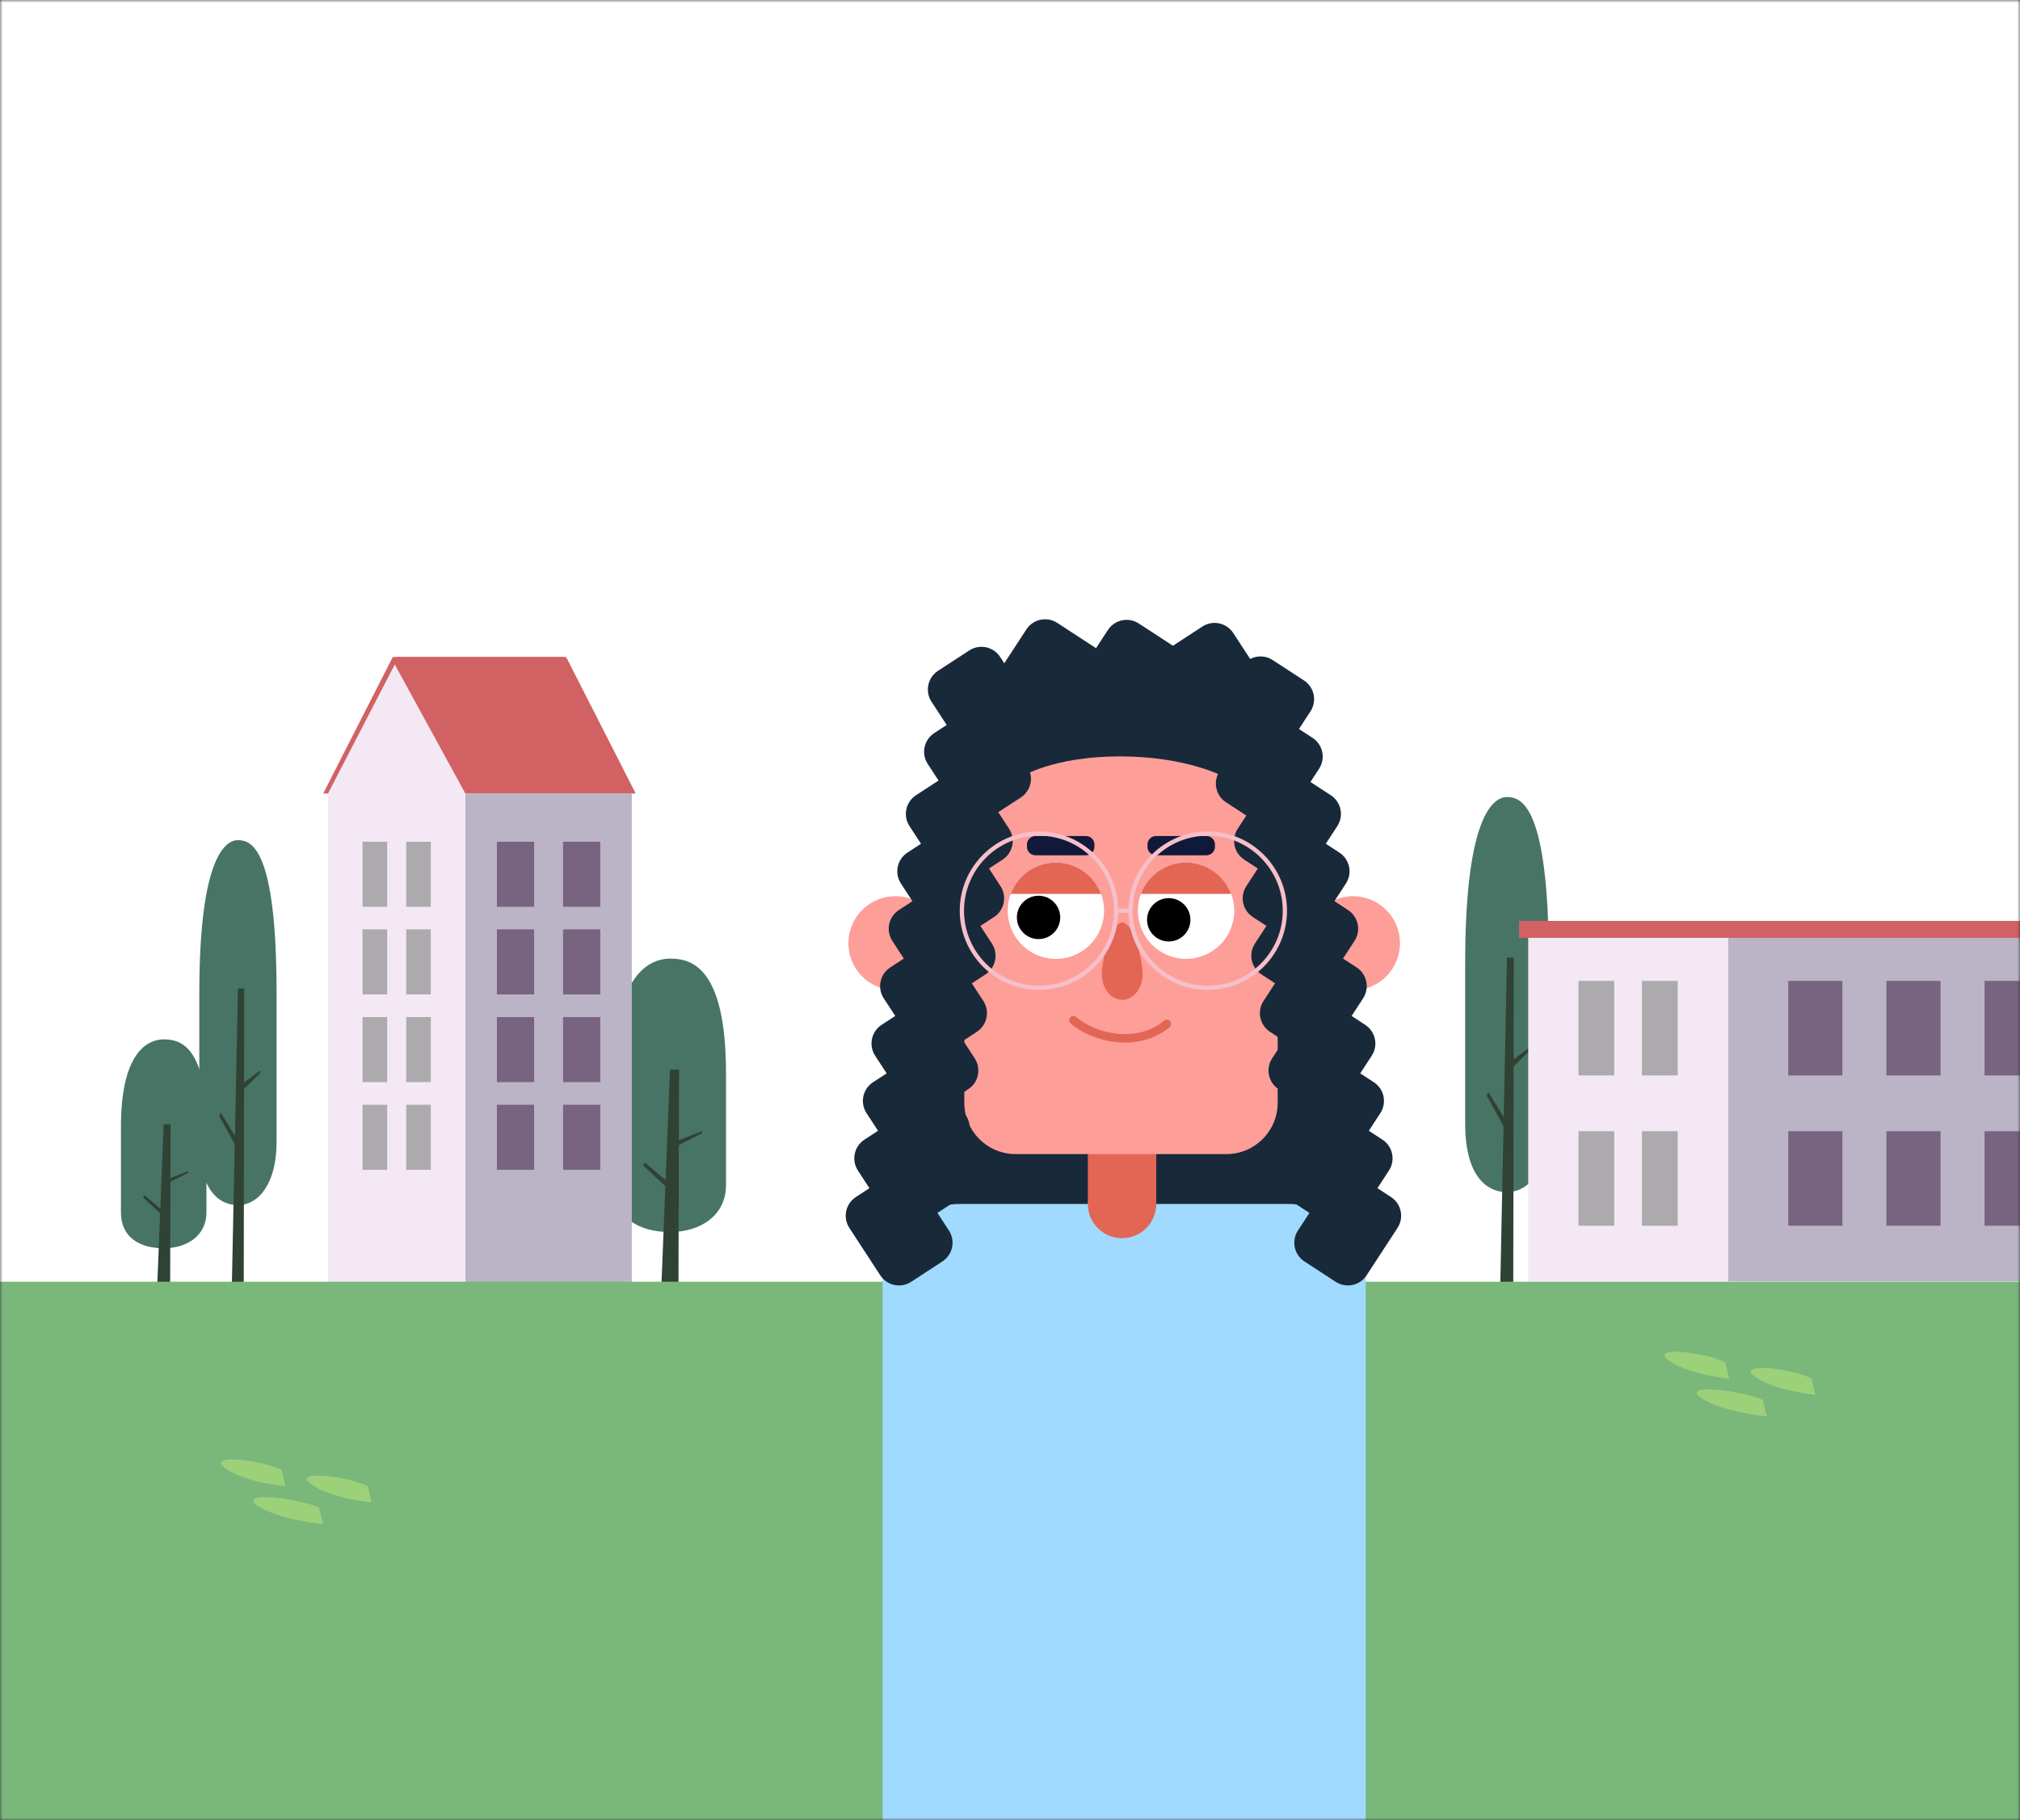 <svg width="375" height="338" viewBox="0 0 375 338" fill="none" xmlns="http://www.w3.org/2000/svg">
<rect x="0" y="0" width="375" height="338" fill="#333333" stroke="none"/>
<mask id="mask0_412_11" style="mask-type:alpha" maskUnits="userSpaceOnUse" x="0" y="0" width="375" height="338">
<rect width="375" height="338" fill="white"/>
</mask>
<g mask="url(#mask0_412_11)">
<rect width="375" height="338" fill="white"/>
<path d="M279.762 221.363C275.481 221.363 272 217.615 272 208.785V178.718C272.011 150.776 277.509 148 279.762 148C282.485 148 287.525 149.634 287.525 178.718V208.785C287.525 216.793 284.054 221.363 279.762 221.363Z" fill="#487466"/>
<path d="M281.022 177.821H279.762L278.492 239.855L280.926 239.396L281.022 177.821Z" fill="#2F4233"/>
<path d="M280.072 197.403L284.225 194.286L284.236 194.841L280.243 198.749" fill="#2F4233"/>
<path d="M276.281 202.752L276.014 203.489L279.783 210.291L279.912 208.636L276.281 202.752Z" fill="#2F4233"/>
<path d="M44.171 223.772C40.216 223.772 37 220.31 37 212.153V184.377C37.01 158.565 42.09 156 44.171 156C46.686 156 51.342 157.509 51.342 184.377V212.153C51.342 219.55 48.136 223.772 44.171 223.772Z" fill="#487466"/>
<path d="M45.335 183.549H44.171L42.997 240.855L45.246 240.431L45.335 183.549Z" fill="#2F4233"/>
<path d="M44.457 201.638L48.294 198.758L48.304 199.271L44.615 202.881" fill="#2F4233"/>
<path d="M40.955 206.58L40.709 207.26L44.191 213.543L44.309 212.015L40.955 206.58Z" fill="#2F4233"/>
<path d="M124.389 228.772C118.659 228.772 114 226.171 114 220.07V199.263C114 179.929 121.374 178 124.389 178C128.033 178 134.778 179.129 134.778 199.263V220.07C134.778 225.614 130.133 228.772 124.389 228.772Z" fill="#487466"/>
<path d="M126.061 198.634H124.375L122.674 241.561L125.946 241.247L126.061 198.634Z" fill="#2F4233"/>
<path d="M124.803 212.182L130.348 210.024L130.362 210.41L125.018 213.125" fill="#2F4233"/>
<path d="M119.716 215.883L119.373 216.397L124.403 221.099L124.574 219.955L119.716 215.883Z" fill="#2F4233"/>
<path d="M30.389 231.79C26.011 231.79 22.452 229.803 22.452 225.141V209.245C22.452 194.474 28.085 193 30.389 193C33.173 193 38.326 193.862 38.326 209.245V225.141C38.326 229.377 34.778 231.79 30.389 231.79Z" fill="#487466"/>
<path d="M31.666 208.765H30.378L29.079 241.561L31.579 241.321L31.666 208.765Z" fill="#2F4233"/>
<path d="M30.705 219.115L34.941 217.467L34.952 217.761L30.869 219.836" fill="#2F4233"/>
<path d="M26.819 221.943L26.557 222.336L30.4 225.928L30.531 225.054L26.819 221.943Z" fill="#2F4233"/>
<path d="M387.98 172.572H320.786V237.937H387.98V172.572Z" fill="#BAB4C6"/>
<path d="M320.809 172.572H283.704V237.937H320.809V172.572Z" fill="#F3E8F3"/>
<path d="M299.678 210.049H293.035V227.607H299.678V210.049Z" fill="#ADAAAD"/>
<path d="M311.457 210.049H304.814V227.607H311.457V210.049Z" fill="#ADAAAD"/>
<path d="M378.475 210.049H368.424V227.607H378.475V210.049Z" fill="#786380"/>
<path d="M360.251 210.049H350.199V227.607H360.251V210.049Z" fill="#786380"/>
<path d="M342.027 210.049H331.975V227.607H342.027V210.049Z" fill="#786380"/>
<path d="M299.678 182.139H293.035V199.697H299.678V182.139Z" fill="#ADAAAD"/>
<path d="M311.457 182.139H304.814V199.697H311.457V182.139Z" fill="#ADAAAD"/>
<path d="M378.475 182.139H368.424V199.697H378.475V182.139Z" fill="#786380"/>
<path d="M360.251 182.139H350.199V199.697H360.251V182.139Z" fill="#786380"/>
<path d="M342.027 182.139H331.975V199.697H342.027V182.139Z" fill="#786380"/>
<path d="M389.991 171H282V174.145H389.991V171Z" fill="#D16162"/>
<path d="M117.287 147.344H86.396V239.857H117.287V147.344Z" fill="#BAB4C6"/>
<path d="M118.008 147.344H86.396L73.483 122H105.096L118.008 147.344Z" fill="#F3E8F3"/>
<path d="M72.912 122L60 147.344H86.396L104.525 122H72.912Z" fill="#D16162"/>
<path d="M118.008 147.344H86.396L73.483 122H105.096L118.008 147.344Z" fill="#D16162"/>
<path d="M73.288 123.383L60.887 147.345V239.858H86.396V147.345L73.288 123.383Z" fill="#F3E8F3"/>
<path d="M71.875 156.299H67.305V168.377H71.875V156.299Z" fill="#ADAAAD"/>
<path d="M79.977 156.299H75.407V168.377H79.977V156.299Z" fill="#ADAAAD"/>
<path d="M71.875 172.569H67.305V184.648H71.875V172.569Z" fill="#ADAAAD"/>
<path d="M79.977 172.569H75.407V184.648H79.977V172.569Z" fill="#ADAAAD"/>
<path d="M71.875 188.854H67.305V200.932H71.875V188.854Z" fill="#ADAAAD"/>
<path d="M79.977 188.854H75.407V200.932H79.977V188.854Z" fill="#ADAAAD"/>
<path d="M71.875 205.139H67.305V217.218H71.875V205.139Z" fill="#ADAAAD"/>
<path d="M79.977 205.139H75.407V217.218H79.977V205.139Z" fill="#ADAAAD"/>
<path d="M99.158 156.299H92.244V168.377H99.158V156.299Z" fill="#786380"/>
<path d="M111.439 156.299H104.525V168.377H111.439V156.299Z" fill="#786380"/>
<path d="M99.158 172.569H92.244V184.648H99.158V172.569Z" fill="#786380"/>
<path d="M111.439 172.569H104.525V184.648H111.439V172.569Z" fill="#786380"/>
<path d="M99.158 188.854H92.244V200.932H99.158V188.854Z" fill="#786380"/>
<path d="M111.439 188.854H104.525V200.932H111.439V188.854Z" fill="#786380"/>
<path d="M99.158 205.139H92.244V217.218H99.158V205.139Z" fill="#786380"/>
<path d="M111.439 205.139H104.525V217.218H111.439V205.139Z" fill="#786380"/>
<rect y="238" width="375" height="176" fill="#79B77B"/>
<path d="M52.292 272.951C48.413 271.05 38.203 269.901 41.728 272.568C45.254 275.234 53 276 53 276L52.292 272.951Z" fill="#9CD179"/>
<path d="M320.292 252.951C316.413 251.05 306.203 249.901 309.729 252.568C313.254 255.234 321 256 321 256L320.292 252.951Z" fill="#9CD179"/>
<path d="M59.233 279.951C55.031 278.05 43.97 276.901 47.789 279.568C51.609 282.234 60 283 60 283L59.233 279.951Z" fill="#9CD179"/>
<path d="M327.233 259.951C323.03 258.05 311.97 256.901 315.789 259.568C319.609 262.234 328 263 328 263L327.233 259.951Z" fill="#9CD179"/>
<path d="M68.292 275.951C64.413 274.05 54.203 272.901 57.728 275.568C61.254 278.234 69 279 69 279L68.292 275.951Z" fill="#9CD179"/>
<path d="M336.292 255.951C332.413 254.05 322.203 252.901 325.729 255.568C329.254 258.234 337 259 337 259L336.292 255.951Z" fill="#9CD179"/>
<g clip-path="url(#clip0_412_11)">
<path d="M166.232 183.876C171.054 183.876 174.963 179.966 174.963 175.144C174.963 170.322 171.054 166.413 166.232 166.413C161.409 166.413 157.5 170.322 157.5 175.144C157.5 179.966 161.409 183.876 166.232 183.876Z" fill="#FD9E98"/>
<path d="M251.165 183.876C255.988 183.876 259.897 179.966 259.897 175.144C259.897 170.322 255.988 166.413 251.165 166.413C246.343 166.413 242.434 170.322 242.434 175.144C242.434 179.966 246.343 183.876 251.165 183.876Z" fill="#FD9E98"/>
<path d="M193.366 122.566L187.563 126.352C185.646 127.603 185.106 130.17 186.356 132.087L192.099 140.889C193.349 142.805 195.916 143.345 197.833 142.095L203.637 138.309C205.553 137.058 206.093 134.491 204.843 132.575L199.101 123.772C197.85 121.856 195.283 121.316 193.366 122.566Z" fill="#18293A"/>
<path d="M191.77 133.217L185.967 137.003C184.05 138.254 183.51 140.821 184.76 142.738L190.503 151.54C191.753 153.456 194.32 153.996 196.237 152.746L202.041 148.96C203.957 147.709 204.497 145.142 203.247 143.225L197.505 134.423C196.254 132.507 193.687 131.967 191.77 133.217Z" fill="#18293A"/>
<path d="M190.171 143.882L184.367 147.669C182.45 148.919 181.91 151.486 183.16 153.403L188.903 162.205C190.153 164.122 192.721 164.662 194.637 163.411L200.441 159.625C202.357 158.375 202.898 155.807 201.647 153.891L195.905 145.089C194.654 143.172 192.087 142.632 190.171 143.882Z" fill="#18293A"/>
<path d="M188.579 154.54L182.775 158.326C180.858 159.576 180.318 162.144 181.569 164.06L187.311 172.862C188.561 174.779 191.129 175.319 193.045 174.069L198.849 170.282C200.766 169.032 201.306 166.465 200.055 164.548L194.313 155.746C193.063 153.83 190.495 153.289 188.579 154.54Z" fill="#18293A"/>
<path d="M186.987 165.197L181.183 168.983C179.267 170.234 178.727 172.801 179.977 174.718L185.719 183.52C186.97 185.436 189.537 185.976 191.454 184.726L197.257 180.94C199.174 179.689 199.714 177.122 198.464 175.205L192.721 166.403C191.471 164.487 188.904 163.947 186.987 165.197Z" fill="#18293A"/>
<path d="M185.391 175.848L179.587 179.634C177.67 180.885 177.13 183.452 178.381 185.368L184.123 194.171C185.373 196.087 187.941 196.627 189.857 195.377L195.661 191.591C197.578 190.34 198.118 187.773 196.867 185.856L191.125 177.054C189.875 175.138 187.307 174.598 185.391 175.848Z" fill="#18293A"/>
<path d="M183.791 186.513L177.987 190.299C176.071 191.55 175.531 194.117 176.781 196.034L182.523 204.836C183.774 206.752 186.341 207.292 188.258 206.042L194.061 202.256C195.978 201.005 196.518 198.438 195.268 196.522L189.525 187.719C188.275 185.803 185.708 185.263 183.791 186.513Z" fill="#18293A"/>
<path d="M182.193 197.175L176.389 200.961C174.472 202.212 173.932 204.779 175.183 206.696L180.925 215.498C182.175 217.414 184.743 217.954 186.659 216.704L192.463 212.918C194.38 211.667 194.92 209.1 193.669 207.183L187.927 198.381C186.677 196.465 184.109 195.925 182.193 197.175Z" fill="#18293A"/>
<path d="M180.596 207.826L174.793 211.612C172.876 212.862 172.336 215.43 173.586 217.346L179.329 226.148C180.579 228.065 183.146 228.605 185.063 227.355L190.867 223.568C192.783 222.318 193.323 219.751 192.073 217.834L186.331 209.032C185.08 207.115 182.513 206.575 180.596 207.826Z" fill="#18293A"/>
<path d="M179.005 218.483L173.201 222.269C171.284 223.52 170.744 226.087 171.995 228.004L177.737 236.806C178.987 238.722 181.555 239.262 183.471 238.012L189.275 234.226C191.192 232.975 191.732 230.408 190.481 228.492L184.739 219.689C183.489 217.773 180.921 217.233 179.005 218.483Z" fill="#18293A"/>
<path d="M209.467 122.569L203.663 126.355C201.746 127.606 201.206 130.173 202.457 132.089L208.199 140.891C209.449 142.808 212.017 143.348 213.933 142.098L219.737 138.311C221.654 137.061 222.194 134.494 220.943 132.577L215.201 123.775C213.951 121.859 211.383 121.318 209.467 122.569Z" fill="#18293A"/>
<path d="M207.871 133.22L202.067 137.006C200.15 138.256 199.61 140.824 200.861 142.74L206.603 151.542C207.853 153.459 210.421 153.999 212.337 152.749L218.141 148.962C220.058 147.712 220.598 145.145 219.347 143.228L213.605 134.426C212.355 132.509 209.787 131.969 207.871 133.22Z" fill="#18293A"/>
<path d="M206.279 143.877L200.475 147.664C198.558 148.914 198.018 151.481 199.269 153.398L205.011 162.2C206.261 164.116 208.829 164.657 210.745 163.406L216.549 159.62C218.466 158.369 219.006 155.802 217.755 153.886L212.013 145.084C210.763 143.167 208.195 142.627 206.279 143.877Z" fill="#18293A"/>
<path d="M204.687 154.542L198.883 158.329C196.967 159.579 196.427 162.146 197.677 164.063L203.419 172.865C204.67 174.782 207.237 175.322 209.154 174.071L214.957 170.285C216.874 169.035 217.414 166.467 216.164 164.551L210.421 155.749C209.171 153.832 206.604 153.292 204.687 154.542Z" fill="#18293A"/>
<path d="M203.095 165.2L197.291 168.986C195.375 170.236 194.835 172.804 196.085 174.72L201.828 183.522C203.078 185.439 205.645 185.979 207.562 184.729L213.366 180.942C215.282 179.692 215.822 177.125 214.572 175.208L208.83 166.406C207.579 164.489 205.012 163.949 203.095 165.2Z" fill="#18293A"/>
<path d="M201.491 175.851L195.687 179.637C193.771 180.887 193.231 183.455 194.481 185.371L200.224 194.173C201.474 196.09 204.041 196.63 205.958 195.38L211.762 191.593C213.678 190.343 214.218 187.776 212.968 185.859L207.226 177.057C205.975 175.14 203.408 174.6 201.491 175.851Z" fill="#18293A"/>
<path d="M199.899 186.516L194.096 190.302C192.179 191.553 191.639 194.12 192.889 196.036L198.632 204.839C199.882 206.755 202.449 207.295 204.366 206.045L210.17 202.259C212.086 201.008 212.626 198.441 211.376 196.524L205.634 187.722C204.383 185.806 201.816 185.265 199.899 186.516Z" fill="#18293A"/>
<path d="M198.308 197.173L192.504 200.96C190.587 202.21 190.047 204.777 191.298 206.694L197.04 215.496C198.29 217.413 200.858 217.953 202.774 216.702L208.578 212.916C210.495 211.666 211.035 209.098 209.784 207.182L204.042 198.38C202.792 196.463 200.224 195.923 198.308 197.173Z" fill="#18293A"/>
<path d="M196.711 207.824L190.908 211.61C188.991 212.861 188.451 215.428 189.701 217.345L195.444 226.147C196.694 228.063 199.261 228.603 201.178 227.353L206.982 223.567C208.898 222.316 209.438 219.749 208.188 217.832L202.446 209.03C201.195 207.114 198.628 206.574 196.711 207.824Z" fill="#18293A"/>
<path d="M195.112 218.481L189.308 222.268C187.391 223.518 186.851 226.085 188.102 228.002L193.844 236.804C195.094 238.721 197.662 239.261 199.578 238.01L205.382 234.224C207.299 232.974 207.839 230.406 206.588 228.49L200.846 219.688C199.596 217.771 197.028 217.231 195.112 218.481Z" fill="#18293A"/>
<path d="M223.214 116.34L213.661 122.573C211.744 123.823 211.204 126.391 212.454 128.307L221.22 141.743C222.47 143.66 225.037 144.2 226.954 142.949L236.507 136.717C238.424 135.466 238.964 132.899 237.714 130.983L228.948 117.547C227.698 115.63 225.131 115.09 223.214 116.34Z" fill="#18293A"/>
<path d="M216.859 148.973L222.663 152.76C224.58 154.01 227.147 153.47 228.397 151.553L234.14 142.751C235.39 140.835 234.85 138.267 232.933 137.017L227.13 133.231C225.213 131.98 222.646 132.52 221.395 134.437L215.653 143.239C214.403 145.156 214.943 147.723 216.859 148.973Z" fill="#18293A"/>
<path d="M218.452 159.624L224.256 163.411C226.172 164.661 228.74 164.121 229.99 162.204L235.732 153.402C236.983 151.486 236.443 148.918 234.526 147.668L228.722 143.882C226.806 142.631 224.238 143.171 222.988 145.088L217.246 153.89C215.995 155.807 216.535 158.374 218.452 159.624Z" fill="#18293A"/>
<path d="M220.051 170.28L225.855 174.066C227.771 175.316 230.339 174.776 231.589 172.86L237.331 164.058C238.582 162.141 238.042 159.574 236.125 158.323L230.321 154.537C228.405 153.287 225.837 153.827 224.587 155.743L218.845 164.545C217.594 166.462 218.134 169.029 220.051 170.28Z" fill="#18293A"/>
<path d="M221.642 180.935L227.446 184.721C229.363 185.972 231.93 185.432 233.18 183.515L238.923 174.713C240.173 172.796 239.633 170.229 237.716 168.979L231.913 165.192C229.996 163.942 227.429 164.482 226.178 166.399L220.436 175.201C219.186 177.117 219.726 179.685 221.642 180.935Z" fill="#18293A"/>
<path d="M223.237 191.597L229.041 195.383C230.957 196.634 233.525 196.094 234.775 194.177L240.517 185.375C241.768 183.459 241.228 180.891 239.311 179.641L233.507 175.855C231.591 174.604 229.023 175.144 227.773 177.061L222.031 185.863C220.78 187.779 221.32 190.347 223.237 191.597Z" fill="#18293A"/>
<path d="M224.836 202.253L230.64 206.039C232.557 207.289 235.124 206.749 236.374 204.833L242.117 196.031C243.367 194.114 242.827 191.547 240.91 190.296L235.107 186.51C233.19 185.26 230.623 185.8 229.372 187.716L223.63 196.518C222.38 198.435 222.92 201.002 224.836 202.253Z" fill="#18293A"/>
<path d="M226.435 212.908L232.239 216.694C234.156 217.945 236.723 217.405 237.973 215.488L243.716 206.686C244.966 204.769 244.426 202.202 242.51 200.952L236.706 197.165C234.789 195.915 232.222 196.455 230.971 198.372L225.229 207.174C223.979 209.09 224.519 211.658 226.435 212.908Z" fill="#18293A"/>
<path d="M228.03 223.57L233.834 227.356C235.751 228.607 238.318 228.067 239.568 226.15L245.311 217.348C246.561 215.431 246.021 212.864 244.104 211.614L238.301 207.827C236.384 206.577 233.817 207.117 232.566 209.034L226.824 217.836C225.574 219.752 226.114 222.32 228.03 223.57Z" fill="#18293A"/>
<path d="M229.629 234.226L235.433 238.012C237.35 239.262 239.917 238.722 241.168 236.806L246.91 228.004C248.16 226.087 247.62 223.52 245.704 222.269L239.9 218.483C237.983 217.233 235.416 217.773 234.166 219.689L228.423 228.491C227.173 230.408 227.713 232.975 229.629 234.226Z" fill="#18293A"/>
<path d="M195.338 140.412L208.341 148.895C210.258 150.146 212.825 149.606 214.076 147.689L225.621 129.992C226.872 128.075 226.331 125.508 224.415 124.258L211.411 115.774C209.495 114.524 206.927 115.064 205.677 116.981L194.132 134.678C192.881 136.594 193.421 139.162 195.338 140.412Z" fill="#18293A"/>
<path d="M203.431 148.973L209.235 152.759C211.151 154.01 213.719 153.469 214.969 151.553L220.711 142.751C221.962 140.834 221.422 138.267 219.505 137.017L213.701 133.23C211.785 131.98 209.217 132.52 207.967 134.437L202.225 143.239C200.974 145.155 201.514 147.723 203.431 148.973Z" fill="#18293A"/>
<path d="M205.03 159.628L210.834 163.415C212.75 164.665 215.318 164.125 216.568 162.208L222.31 153.406C223.561 151.49 223.021 148.922 221.104 147.672L215.3 143.886C213.384 142.635 210.816 143.175 209.566 145.092L203.824 153.894C202.573 155.811 203.113 158.378 205.03 159.628Z" fill="#18293A"/>
<path d="M206.629 170.284L212.433 174.07C214.349 175.32 216.917 174.78 218.167 172.864L223.91 164.062C225.16 162.145 224.62 159.578 222.703 158.327L216.899 154.541C214.983 153.291 212.416 153.831 211.165 155.747L205.423 164.549C204.172 166.466 204.713 169.033 206.629 170.284Z" fill="#18293A"/>
<path d="M208.228 180.939L214.032 184.726C215.949 185.976 218.516 185.436 219.766 183.519L225.509 174.717C226.759 172.801 226.219 170.233 224.302 168.983L218.499 165.197C216.582 163.946 214.015 164.486 212.764 166.403L207.022 175.205C205.772 177.122 206.312 179.689 208.228 180.939Z" fill="#18293A"/>
<path d="M209.817 191.597L215.62 195.383C217.537 196.634 220.104 196.094 221.355 194.177L227.097 185.375C228.347 183.458 227.807 180.891 225.891 179.641L220.087 175.854C218.17 174.604 215.603 175.144 214.353 177.061L208.61 185.863C207.36 187.779 207.9 190.347 209.817 191.597Z" fill="#18293A"/>
<path d="M211.416 202.252L217.22 206.039C219.136 207.289 221.703 206.749 222.954 204.832L228.696 196.03C229.947 194.114 229.406 191.546 227.49 190.296L221.686 186.51C219.769 185.259 217.202 185.799 215.952 187.716L210.209 196.518C208.959 198.434 209.499 201.002 211.416 202.252Z" fill="#18293A"/>
<path d="M213.007 212.908L218.811 216.694C220.727 217.944 223.295 217.404 224.545 215.488L230.287 206.686C231.538 204.769 230.998 202.202 229.081 200.951L223.277 197.165C221.361 195.915 218.793 196.455 217.543 198.371L211.801 207.173C210.55 209.09 211.09 211.657 213.007 212.908Z" fill="#18293A"/>
<path d="M214.602 223.57L220.406 227.356C222.322 228.606 224.889 228.066 226.14 226.15L231.882 217.348C233.133 215.431 232.592 212.864 230.676 211.613L224.872 207.827C222.956 206.577 220.388 207.117 219.138 209.033L213.395 217.836C212.145 219.752 212.685 222.319 214.602 223.57Z" fill="#18293A"/>
<path d="M216.201 234.225L222.005 238.011C223.921 239.262 226.489 238.722 227.739 236.805L233.481 228.003C234.732 226.086 234.192 223.519 232.275 222.269L226.471 218.482C224.555 217.232 221.987 217.772 220.737 219.689L214.995 228.491C213.744 230.407 214.284 232.975 216.201 234.225Z" fill="#18293A"/>
<path d="M180.878 139.266L193.044 147.203C194.961 148.453 197.528 147.913 198.778 145.997L209.647 129.337C210.897 127.42 210.357 124.853 208.441 123.602L196.275 115.665C194.358 114.415 191.791 114.955 190.541 116.872L179.672 133.532C178.421 135.448 178.961 138.016 180.878 139.266Z" fill="#18293A"/>
<path d="M190.002 148.972L195.806 152.759C197.723 154.009 200.29 153.469 201.54 151.552L207.283 142.75C208.533 140.834 207.993 138.266 206.076 137.016L200.273 133.23C198.356 131.979 195.789 132.519 194.538 134.436L188.796 143.238C187.546 145.155 188.086 147.722 190.002 148.972Z" fill="#18293A"/>
<path d="M191.601 159.628L197.405 163.414C199.322 164.665 201.889 164.125 203.139 162.208L208.882 153.406C210.132 151.489 209.592 148.922 207.676 147.672L201.872 143.885C199.955 142.635 197.388 143.175 196.137 145.092L190.395 153.894C189.145 155.81 189.685 158.378 191.601 159.628Z" fill="#18293A"/>
<path d="M193.201 170.283L199.004 174.07C200.921 175.32 203.488 174.78 204.739 172.863L210.481 164.061C211.731 162.145 211.191 159.577 209.275 158.327L203.471 154.541C201.554 153.29 198.987 153.831 197.737 155.747L191.994 164.549C190.744 166.466 191.284 169.033 193.201 170.283Z" fill="#18293A"/>
<path d="M194.8 180.939L200.604 184.725C202.52 185.975 205.087 185.435 206.338 183.519L212.08 174.717C213.331 172.8 212.79 170.233 210.874 168.982L205.07 165.196C203.154 163.946 200.586 164.486 199.336 166.402L193.593 175.204C192.343 177.121 192.883 179.688 194.8 180.939Z" fill="#18293A"/>
<path d="M196.395 191.601L202.198 195.387C204.115 196.638 206.682 196.097 207.933 194.181L213.675 185.379C214.925 183.462 214.385 180.895 212.469 179.644L206.665 175.858C204.748 174.608 202.181 175.148 200.931 177.064L195.188 185.867C193.938 187.783 194.478 190.35 196.395 191.601Z" fill="#18293A"/>
<path d="M197.994 202.256L203.798 206.043C205.714 207.293 208.281 206.753 209.532 204.836L215.274 196.034C216.525 194.118 215.984 191.55 214.068 190.3L208.264 186.514C206.347 185.263 203.78 185.803 202.53 187.72L196.787 196.522C195.537 198.439 196.077 201.006 197.994 202.256Z" fill="#18293A"/>
<path d="M199.593 212.912L205.397 216.698C207.313 217.948 209.881 217.408 211.131 215.492L216.873 206.69C218.124 204.773 217.584 202.206 215.667 200.955L209.863 197.169C207.947 195.919 205.379 196.459 204.129 198.375L198.387 207.177C197.136 209.094 197.676 211.661 199.593 212.912Z" fill="#18293A"/>
<path d="M201.181 223.569L206.985 227.356C208.901 228.606 211.469 228.066 212.719 226.149L218.462 217.347C219.712 215.431 219.172 212.863 217.255 211.613L211.451 207.827C209.535 206.576 206.968 207.116 205.717 209.033L199.975 217.835C198.724 219.752 199.265 222.319 201.181 223.569Z" fill="#18293A"/>
<path d="M202.78 234.225L208.584 238.011C210.501 239.262 213.068 238.721 214.318 236.805L220.061 228.003C221.311 226.086 220.771 223.519 218.854 222.269L213.051 218.482C211.134 217.232 208.567 217.772 207.316 219.689L201.574 228.491C200.324 230.407 200.864 232.974 202.78 234.225Z" fill="#18293A"/>
<path d="M214.652 207.689H201.951V232.296H214.652V207.689Z" fill="#E36654"/>
<path d="M239.219 223.564H178.178C170.265 223.564 163.85 229.979 163.85 237.892V357.672C163.85 365.585 170.265 372 178.178 372H239.219C247.132 372 253.547 365.585 253.547 357.672V237.892C253.547 229.979 247.132 223.564 239.219 223.564Z" fill="#A0DAFF"/>
<path d="M227.67 140.02H188.545C183.284 140.02 179.019 144.284 179.019 149.545V204.776C179.019 210.036 183.284 214.301 188.545 214.301H227.67C232.93 214.301 237.195 210.036 237.195 204.776V149.545C237.195 144.284 232.93 140.02 227.67 140.02Z" fill="#FD9E98"/>
<path d="M179.938 120.777L174.134 124.564C172.217 125.814 171.677 128.381 172.928 130.298L178.67 139.1C179.92 141.017 182.488 141.557 184.404 140.306L190.208 136.52C192.125 135.27 192.665 132.702 191.414 130.786L185.672 121.984C184.422 120.067 181.854 119.527 179.938 120.777Z" fill="#18293A"/>
<path d="M179.239 132.335L173.436 136.122C171.519 137.372 170.979 139.939 172.229 141.856L177.972 150.658C179.222 152.574 181.789 153.115 183.706 151.864L189.51 148.078C191.426 146.827 191.966 144.26 190.716 142.344L184.974 133.542C183.723 131.625 181.156 131.085 179.239 132.335Z" fill="#18293A"/>
<path d="M175.852 143.88L170.048 147.666C168.131 148.916 167.591 151.484 168.842 153.4L174.584 162.202C175.834 164.119 178.402 164.659 180.318 163.409L186.122 159.622C188.039 158.372 188.579 155.805 187.328 153.888L181.586 145.086C180.336 143.169 177.768 142.629 175.852 143.88Z" fill="#18293A"/>
<path d="M174.26 154.537L168.456 158.323C166.54 159.574 165.999 162.141 167.25 164.058L172.992 172.86C174.243 174.776 176.81 175.316 178.726 174.066L184.53 170.28C186.447 169.029 186.987 166.462 185.737 164.545L179.994 155.743C178.744 153.827 176.176 153.287 174.26 154.537Z" fill="#18293A"/>
<path d="M172.668 165.202L166.864 168.989C164.948 170.239 164.408 172.806 165.658 174.723L171.4 183.525C172.651 185.442 175.218 185.982 177.135 184.731L182.938 180.945C184.855 179.695 185.395 177.127 184.145 175.211L178.402 166.409C177.152 164.492 174.585 163.952 172.668 165.202Z" fill="#18293A"/>
<path d="M171.072 175.853L165.268 179.64C163.352 180.89 162.811 183.457 164.062 185.374L169.804 194.176C171.055 196.093 173.622 196.633 175.538 195.382L181.342 191.596C183.259 190.346 183.799 187.778 182.549 185.862L176.806 177.06C175.556 175.143 172.989 174.603 171.072 175.853Z" fill="#18293A"/>
<path d="M169.472 186.51L163.668 190.297C161.752 191.547 161.212 194.114 162.462 196.031L168.204 204.833C169.455 206.75 172.022 207.29 173.939 206.039L179.743 202.253C181.659 201.003 182.199 198.435 180.949 196.519L175.206 187.717C173.956 185.8 171.389 185.26 169.472 186.51Z" fill="#18293A"/>
<path d="M167.874 197.172L162.07 200.959C160.153 202.209 159.613 204.776 160.864 206.693L166.606 215.495C167.856 217.412 170.424 217.952 172.34 216.701L178.144 212.915C180.061 211.665 180.601 209.097 179.35 207.181L173.608 198.379C172.358 196.462 169.79 195.922 167.874 197.172Z" fill="#18293A"/>
<path d="M166.278 207.831L160.474 211.617C158.557 212.868 158.017 215.435 159.268 217.352L165.01 226.154C166.26 228.07 168.828 228.61 170.744 227.36L176.548 223.574C178.465 222.323 179.005 219.756 177.754 217.839L172.012 209.037C170.762 207.121 168.194 206.581 166.278 207.831Z" fill="#18293A"/>
<path d="M164.686 218.489L158.882 222.275C156.965 223.525 156.425 226.093 157.676 228.009L163.418 236.811C164.668 238.728 167.236 239.268 169.152 238.017L174.956 234.231C176.873 232.981 177.413 230.413 176.162 228.497L170.42 219.695C169.17 217.778 166.602 217.238 164.686 218.489Z" fill="#18293A"/>
<path d="M226.003 138.309L231.807 142.095C233.723 143.346 236.291 142.806 237.541 140.889L243.283 132.087C244.534 130.17 243.994 127.603 242.077 126.353L236.273 122.566C234.357 121.316 231.789 121.856 230.539 123.773L224.797 132.575C223.546 134.491 224.086 137.059 226.003 138.309Z" fill="#18293A"/>
<path d="M227.598 148.971L233.402 152.758C235.318 154.008 237.885 153.468 239.136 151.551L244.878 142.749C246.129 140.833 245.588 138.265 243.672 137.015L237.868 133.229C235.952 131.978 233.384 132.518 232.134 134.435L226.391 143.237C225.141 145.153 225.681 147.721 227.598 148.971Z" fill="#18293A"/>
<path d="M230.981 159.623L236.784 163.409C238.701 164.659 241.268 164.119 242.519 162.203L248.261 153.401C249.511 151.484 248.971 148.917 247.055 147.666L241.251 143.88C239.334 142.63 236.767 143.17 235.517 145.086L229.774 153.889C228.524 155.805 229.064 158.372 230.981 159.623Z" fill="#18293A"/>
<path d="M232.58 170.278L238.384 174.064C240.3 175.315 242.868 174.775 244.118 172.858L249.86 164.056C251.111 162.139 250.571 159.572 248.654 158.322L242.85 154.535C240.934 153.285 238.366 153.825 237.116 155.742L231.374 164.544C230.123 166.46 230.663 169.028 232.58 170.278Z" fill="#18293A"/>
<path d="M234.179 180.934L239.983 184.72C241.899 185.97 244.467 185.43 245.717 183.514L251.459 174.712C252.71 172.795 252.17 170.228 250.253 168.977L244.449 165.191C242.533 163.941 239.965 164.481 238.715 166.397L232.973 175.199C231.722 177.116 232.262 179.683 234.179 180.934Z" fill="#18293A"/>
<path d="M235.774 191.596L241.578 195.382C243.494 196.632 246.061 196.092 247.312 194.176L253.054 185.374C254.305 183.457 253.764 180.89 251.848 179.639L246.044 175.853C244.128 174.603 241.56 175.143 240.31 177.059L234.567 185.861C233.317 187.778 233.857 190.345 235.774 191.596Z" fill="#18293A"/>
<path d="M237.373 202.259L243.177 206.045C245.093 207.296 247.661 206.756 248.911 204.839L254.653 196.037C255.904 194.12 255.364 191.553 253.447 190.303L247.643 186.516C245.727 185.266 243.159 185.806 241.909 187.723L236.167 196.525C234.916 198.441 235.456 201.009 237.373 202.259Z" fill="#18293A"/>
<path d="M238.972 212.914L244.776 216.701C246.693 217.951 249.26 217.411 250.51 215.494L256.253 206.692C257.503 204.776 256.963 202.208 255.046 200.958L249.242 197.172C247.326 195.921 244.759 196.461 243.508 198.378L237.766 207.18C236.515 209.097 237.056 211.664 238.972 212.914Z" fill="#18293A"/>
<path d="M240.567 223.576L246.371 227.363C248.287 228.613 250.855 228.073 252.105 226.156L257.847 217.354C259.098 215.438 258.558 212.87 256.641 211.62L250.837 207.834C248.921 206.583 246.353 207.123 245.103 209.04L239.361 217.842C238.11 219.759 238.65 222.326 240.567 223.576Z" fill="#18293A"/>
<path d="M242.158 234.232L247.962 238.018C249.879 239.269 252.446 238.729 253.696 236.812L259.439 228.01C260.689 226.093 260.149 223.526 258.232 222.276L252.429 218.489C250.512 217.239 247.945 217.779 246.694 219.696L240.952 228.498C239.702 230.414 240.242 232.982 242.158 234.232Z" fill="#18293A"/>
<path d="M189.727 144.171C189.727 144.171 195.649 140.448 207.913 140.448C220.176 140.448 227.098 144.171 227.098 144.171L230.916 139.123L220.653 132.137L193.331 132.86L186.012 139.25L189.727 144.171Z" fill="#18293A"/>
<path d="M196.022 178.049C200.963 178.049 204.968 174.044 204.968 169.104C204.968 164.163 200.963 160.158 196.022 160.158C191.081 160.158 187.076 164.163 187.076 169.104C187.076 174.044 191.081 178.049 196.022 178.049Z" fill="white"/>
<path d="M220.184 178.049C225.125 178.049 229.13 174.044 229.13 169.104C229.13 164.163 225.125 160.158 220.184 160.158C215.244 160.158 211.239 164.163 211.239 169.104C211.239 174.044 215.244 178.049 220.184 178.049Z" fill="white"/>
<path d="M192.799 174.374C195.022 174.374 196.824 172.573 196.824 170.35C196.824 168.127 195.022 166.325 192.799 166.325C190.577 166.325 188.775 168.127 188.775 170.35C188.775 172.573 190.577 174.374 192.799 174.374Z" fill="black"/>
<path d="M216.97 174.819C219.192 174.819 220.994 173.017 220.994 170.794C220.994 168.572 219.192 166.77 216.97 166.77C214.747 166.77 212.945 168.572 212.945 170.794C212.945 173.017 214.747 174.819 216.97 174.819Z" fill="black"/>
<path d="M204.404 165.976H187.632C188.902 162.587 192.18 160.158 196.014 160.158C199.848 160.158 203.126 162.587 204.396 165.976H204.404Z" fill="#E36654"/>
<path d="M228.567 165.976H211.794C213.064 162.587 216.343 160.158 220.176 160.158C224.01 160.158 227.289 162.587 228.559 165.976H228.567Z" fill="#E36654"/>
<path d="M212.128 180.875C212.128 183.519 210.429 185.662 208.333 185.662C206.238 185.662 204.539 183.519 204.539 180.875C204.539 178.232 206.238 171.31 208.333 171.31C210.429 171.31 212.128 178.24 212.128 180.875Z" fill="#E36654"/>
<path d="M208.881 193.591C204.912 193.591 201.054 192.036 198.768 190.051C198.435 189.765 198.403 189.265 198.689 188.932C198.975 188.599 199.483 188.567 199.808 188.853C203.325 191.893 210.937 193.822 216.096 189.527C216.43 189.249 216.93 189.289 217.216 189.63C217.493 189.964 217.454 190.464 217.112 190.75C214.668 192.782 211.747 193.591 208.881 193.591Z" fill="#E36654"/>
<path d="M201.586 155.236H192.236C191.359 155.236 190.648 155.947 190.648 156.824V157.229C190.648 158.105 191.359 158.816 192.236 158.816H201.586C202.463 158.816 203.174 158.105 203.174 157.229V156.824C203.174 155.947 202.463 155.236 201.586 155.236Z" fill="#10193A"/>
<path d="M223.963 155.236H214.612C213.735 155.236 213.025 155.947 213.025 156.824V157.229C213.025 158.105 213.735 158.816 214.612 158.816H223.963C224.84 158.816 225.55 158.105 225.55 157.229V156.824C225.55 155.947 224.84 155.236 223.963 155.236Z" fill="#10193A"/>
<path d="M224.209 183.82C216.096 183.82 209.492 177.216 209.492 169.104C209.492 160.991 216.096 154.387 224.209 154.387C232.321 154.387 238.925 160.991 238.925 169.104C238.925 177.216 232.321 183.82 224.209 183.82ZM224.209 155.181C216.533 155.181 210.286 161.428 210.286 169.104C210.286 176.779 216.533 183.026 224.209 183.026C231.885 183.026 238.132 176.779 238.132 169.104C238.132 161.428 231.885 155.181 224.209 155.181Z" fill="#F6BFCA"/>
<path d="M192.886 183.82C184.774 183.82 178.17 177.216 178.17 169.104C178.17 160.991 184.774 154.387 192.886 154.387C200.999 154.387 207.603 160.991 207.603 169.104C207.603 177.216 200.999 183.82 192.886 183.82ZM192.886 155.181C185.211 155.181 178.964 161.428 178.964 169.104C178.964 176.779 185.211 183.026 192.886 183.026C200.562 183.026 206.809 176.779 206.809 169.104C206.809 161.428 200.562 155.181 192.886 155.181Z" fill="#F6BFCA"/>
<path d="M209.889 168.707H207.206V169.501H209.889V168.707Z" fill="#F6BFCA"/>
<path d="M208.302 229.914C211.809 229.914 214.652 227.071 214.652 223.564C214.652 220.057 211.809 217.214 208.302 217.214C204.794 217.214 201.951 220.057 201.951 223.564C201.951 227.071 204.794 229.914 208.302 229.914Z" fill="#E36654"/>
</g>
</g>
<defs>
<clipPath id="clip0_412_11">
<rect width="103.103" height="257" fill="white" transform="translate(157 115)"/>
</clipPath>
</defs>
</svg>
